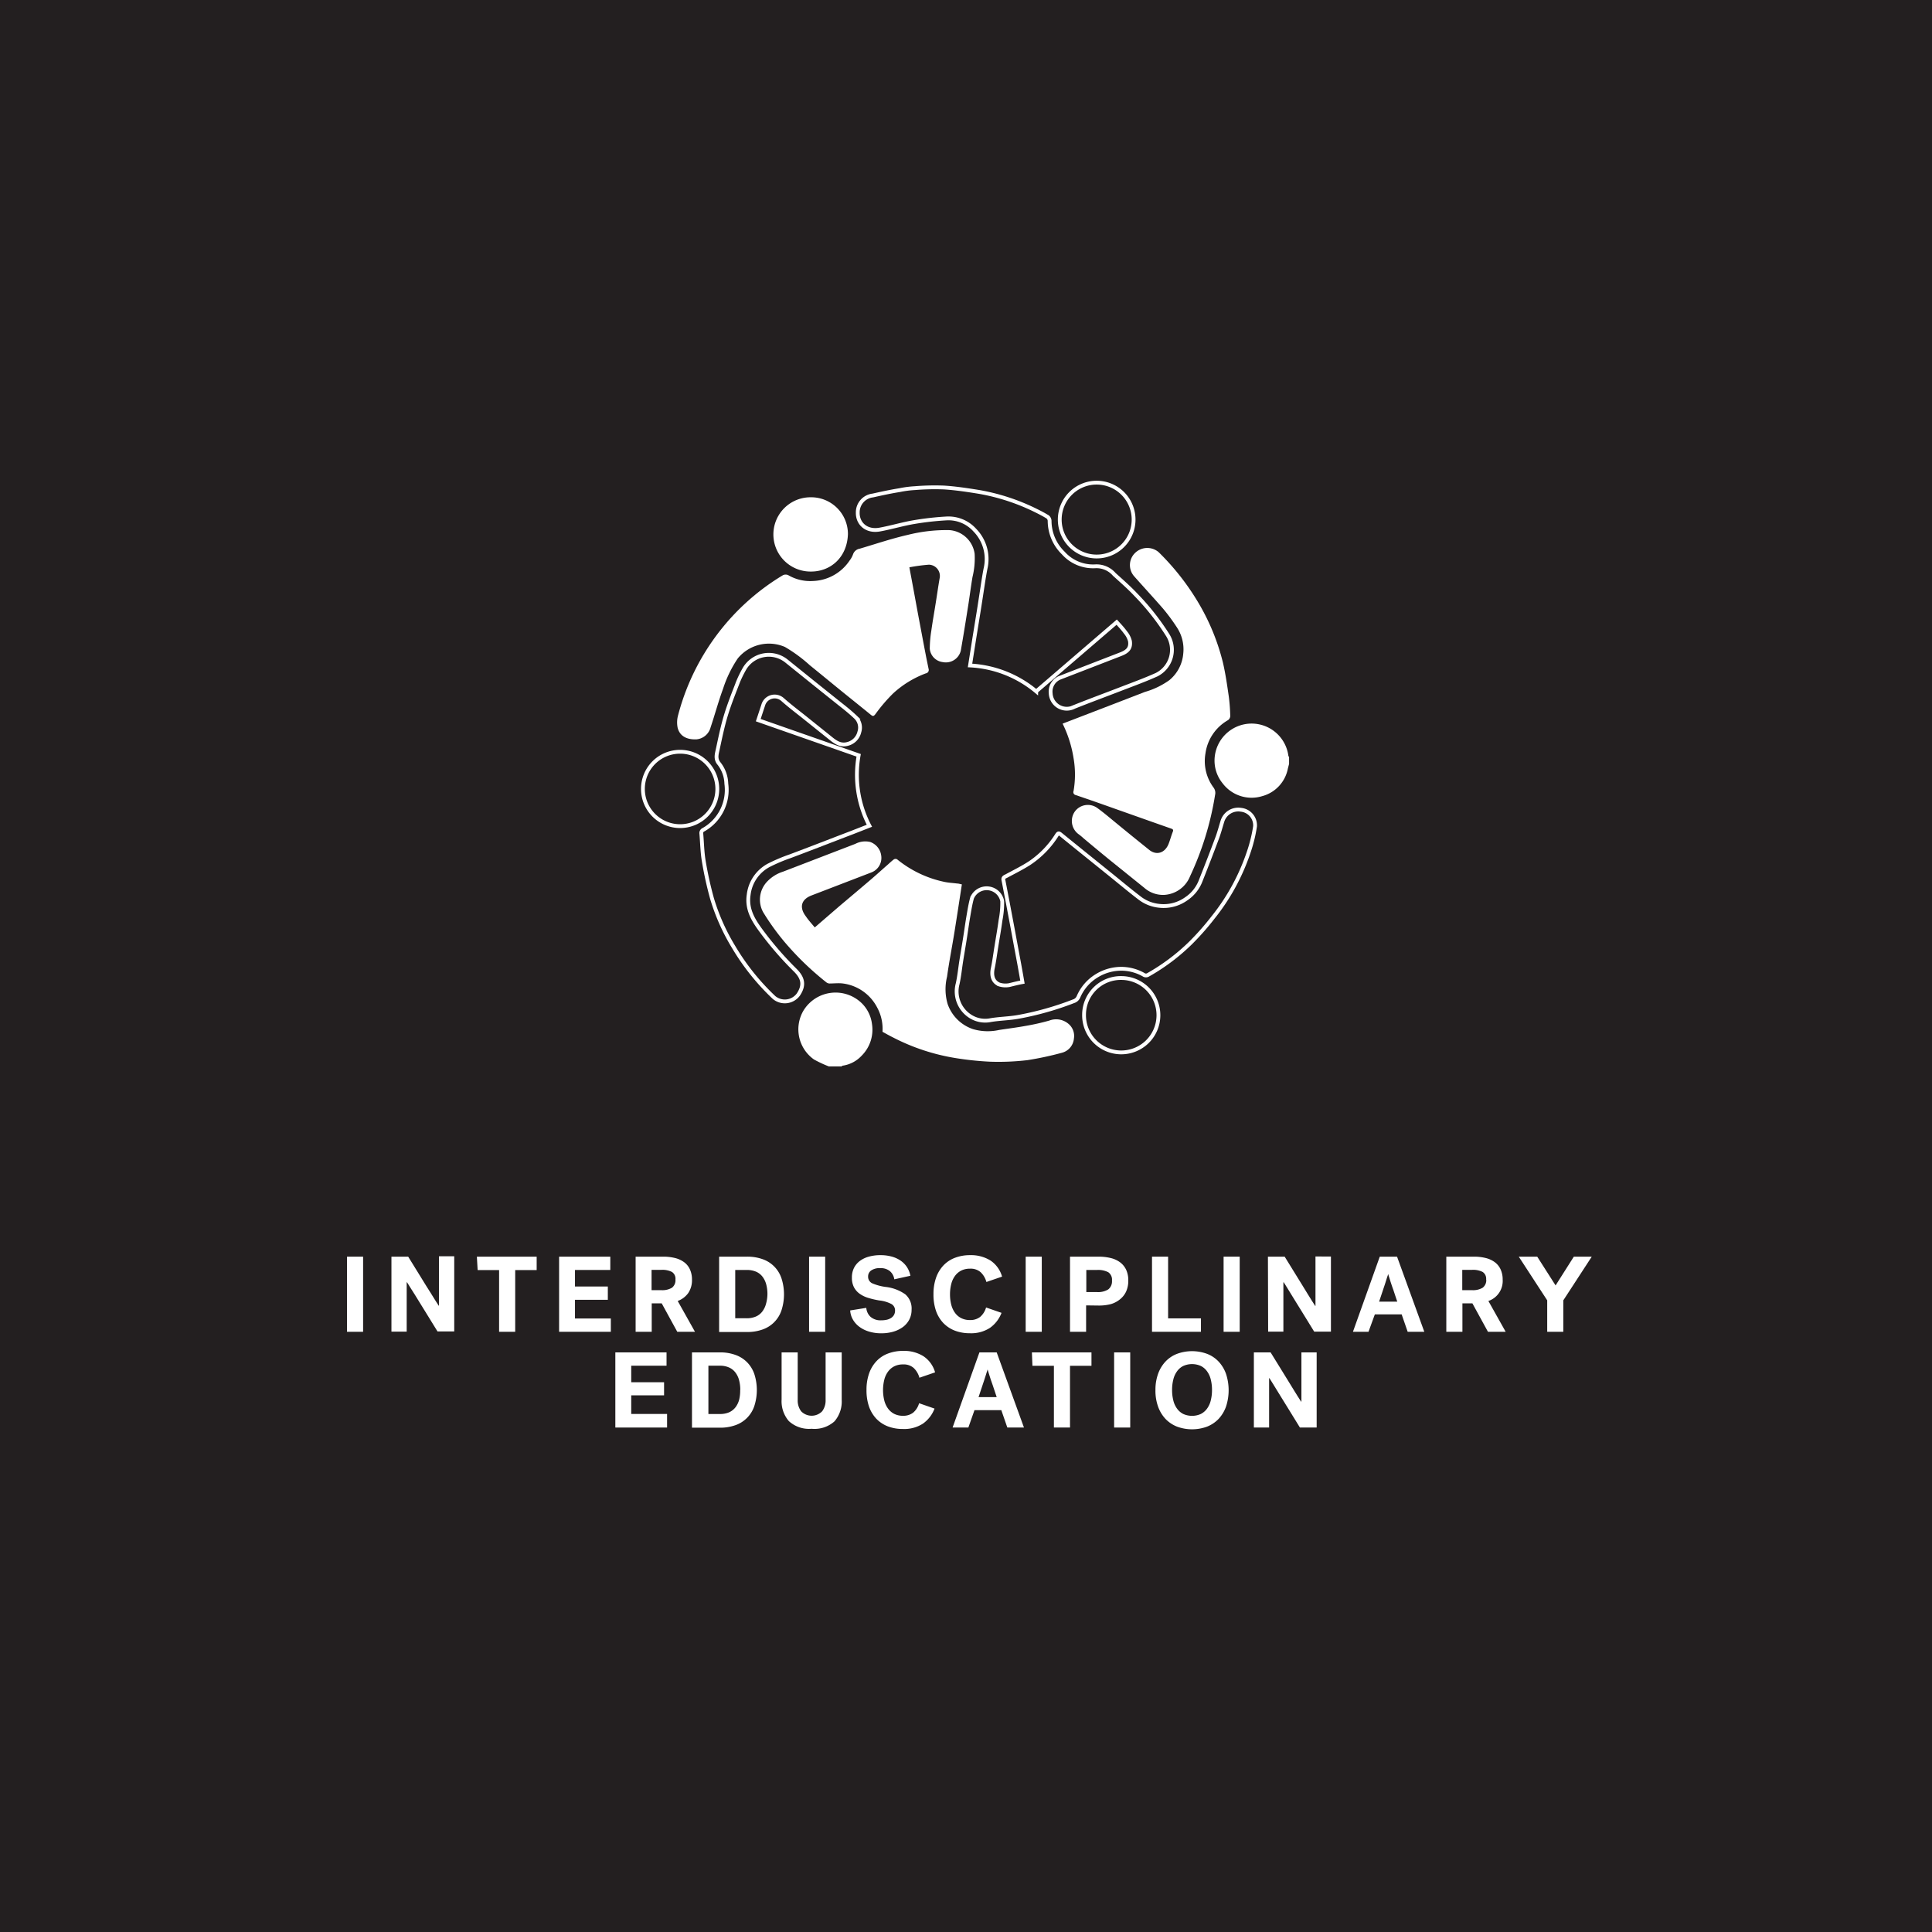 <svg xmlns="http://www.w3.org/2000/svg" viewBox="0 0 360 360"><defs><style>.cls-1{fill:#231f20;}.cls-2{fill:#fff;}.cls-3{fill:none;stroke:#fff;stroke-miterlimit:10;stroke-width:0.71px;}</style></defs><title>CARD</title><g id="BACKGROUND"><rect class="cls-1" width="360" height="360"/></g><g id="LINE_ONE" data-name="LINE ONE"><path class="cls-2" d="M64.66,234.16h3v14h-3Z"/><path class="cls-2" d="M72.94,234.16h3.12l2.32,3.76,1.08,1.75L80.3,241l.8,1.29.64,1h.06v-9.2h2.84v14H81.52l-2.28-3.7-1.07-1.73c-.29-.46-.57-.92-.85-1.38L76.51,240c-.26-.42-.48-.78-.67-1.07h-.06v9.2H72.94Z"/><path class="cls-2" d="M88.86,234.16H100v2.5h-4v11.5h-3v-11.5h-4Z"/><path class="cls-2" d="M104.18,248.16v-14h9.54v2.48h-6.58v3.08h6.12v2.48h-6.12v3.48h6.68v2.48Z"/><path class="cls-2" d="M128.94,238.42a4.26,4.26,0,0,1-.71,2.54,4.21,4.21,0,0,1-1.95,1.46l3.22,5.74h-3.3l-2.9-5.3h-1.86v5.3h-3v-14h5.12a8.89,8.89,0,0,1,2.21.25,4.78,4.78,0,0,1,1.69.77,3.39,3.39,0,0,1,1.08,1.32A4.47,4.47,0,0,1,128.94,238.42Zm-3.08,0a1.51,1.51,0,0,0-.65-1.41,3.91,3.91,0,0,0-2-.39h-1.8v3.78h1.8a3.48,3.48,0,0,0,2-.45A1.74,1.74,0,0,0,125.86,238.44Z"/><path class="cls-2" d="M134,234.16h5.22a8.36,8.36,0,0,1,2.88.47,5.66,5.66,0,0,1,3.51,3.55,9.68,9.68,0,0,1,0,6,5.66,5.66,0,0,1-3.51,3.55,8.36,8.36,0,0,1-2.88.47H134Zm9,7a7,7,0,0,0-.23-1.85,4.07,4.07,0,0,0-.7-1.43,3,3,0,0,0-1.19-.92,4.26,4.26,0,0,0-1.72-.32H137v9h2.12a4.26,4.26,0,0,0,1.72-.32,3,3,0,0,0,1.19-.92,4.07,4.07,0,0,0,.7-1.43A7,7,0,0,0,143,241.16Z"/><path class="cls-2" d="M150.76,234.16h3v14h-3Z"/><path class="cls-2" d="M161.76,237.84a1.34,1.34,0,0,0,.78,1.29,9.48,9.48,0,0,0,2.48.67,7.86,7.86,0,0,1,3.67,1.38,3.48,3.48,0,0,1,1.17,2.86,3.92,3.92,0,0,1-.42,1.83,4.07,4.07,0,0,1-1.17,1.38,5.65,5.65,0,0,1-1.79.88,7.77,7.77,0,0,1-2.26.31,7.68,7.68,0,0,1-2.38-.35,5.66,5.66,0,0,1-1.8-.93,4.41,4.41,0,0,1-1.16-1.36,3.81,3.81,0,0,1-.46-1.62l3-.48a2.56,2.56,0,0,0,.79,1.67,2.84,2.84,0,0,0,2,.65,4.61,4.61,0,0,0,1-.1,2.52,2.52,0,0,0,.82-.33,1.66,1.66,0,0,0,.55-.57,1.63,1.63,0,0,0,.2-.82,1.35,1.35,0,0,0-.65-1.2,6.31,6.31,0,0,0-2.29-.68,16.15,16.15,0,0,1-2-.46,5.47,5.47,0,0,1-1.63-.77,3.51,3.51,0,0,1-1.08-1.22,3.76,3.76,0,0,1-.39-1.79,3.93,3.93,0,0,1,.4-1.84,3.72,3.72,0,0,1,1.12-1.31,5,5,0,0,1,1.7-.79,8,8,0,0,1,2.14-.26,7.71,7.71,0,0,1,2,.25,5.51,5.51,0,0,1,1.67.74,4.36,4.36,0,0,1,1.21,1.21,4.49,4.49,0,0,1,.66,1.64l-3,.66a2.45,2.45,0,0,0-.82-1.52,2.67,2.67,0,0,0-1.78-.56,2.78,2.78,0,0,0-1.69.42A1.33,1.33,0,0,0,161.76,237.84Z"/><path class="cls-2" d="M173.94,241.16a9.12,9.12,0,0,1,.48-3.07,6.39,6.39,0,0,1,1.37-2.29,5.75,5.75,0,0,1,2.16-1.43,7.82,7.82,0,0,1,2.85-.49,6.83,6.83,0,0,1,3.76,1,5.35,5.35,0,0,1,2.16,3l-2.92,1a3.92,3.92,0,0,0-1.08-1.83,2.82,2.82,0,0,0-2-.65,3.51,3.51,0,0,0-1.62.36,3.26,3.26,0,0,0-1.16,1,4.28,4.28,0,0,0-.69,1.51,7.71,7.71,0,0,0-.23,1.92,7.63,7.63,0,0,0,.23,1.91,4.45,4.45,0,0,0,.69,1.51,3.19,3.19,0,0,0,1.16,1,3.54,3.54,0,0,0,1.64.36,2.94,2.94,0,0,0,1.89-.58,3.57,3.57,0,0,0,1.11-1.76l2.88,1a6.07,6.07,0,0,1-2.16,2.8,6.42,6.42,0,0,1-3.76,1,7.7,7.7,0,0,1-2.79-.49,5.94,5.94,0,0,1-2.14-1.42,6.3,6.3,0,0,1-1.37-2.29A9.26,9.26,0,0,1,173.94,241.16Z"/><path class="cls-2" d="M191.12,234.16h3v14h-3Z"/><path class="cls-2" d="M202.38,243.24v4.92h-3v-14h5.32a9.4,9.4,0,0,1,2.28.26,4.81,4.81,0,0,1,1.74.8,3.7,3.7,0,0,1,1.12,1.38,4.61,4.61,0,0,1,.4,2,4.87,4.87,0,0,1-.41,2.07,4,4,0,0,1-1.14,1.44A4.83,4.83,0,0,1,207,243a8.76,8.76,0,0,1-2.24.27Zm4.82-4.62a1.68,1.68,0,0,0-.69-1.56,4.11,4.11,0,0,0-2.09-.42h-2v4.12h2a3.6,3.6,0,0,0,2.09-.5A1.9,1.9,0,0,0,207.2,238.62Z"/><path class="cls-2" d="M214.66,234.16h3v11.5h6.12v2.5h-9.12Z"/><path class="cls-2" d="M228,234.16h3v14h-3Z"/><path class="cls-2" d="M236.26,234.16h3.12l2.32,3.76,1.08,1.75.84,1.37.8,1.29.64,1h.06v-9.2H248v14h-3.12l-2.28-3.7-1.07-1.73c-.29-.46-.57-.92-.85-1.38l-.81-1.32c-.26-.42-.48-.78-.67-1.07h-.06v9.2h-2.84Z"/><path class="cls-2" d="M265.4,248.16h-3.1l-1.12-3.24h-5L255,248.16H252.1l5-14h3.22Zm-6.76-10.72c0,.11-.07.26-.14.47s-.14.44-.22.7-.17.54-.27.84-.2.59-.29.87c-.23.69-.48,1.43-.74,2.22h3.38c-.27-.79-.51-1.53-.74-2.22-.15-.4-.26-.73-.35-1s-.17-.51-.24-.75-.14-.46-.21-.67a4,4,0,0,1-.14-.47Z"/><path class="cls-2" d="M280,238.42a3.94,3.94,0,0,1-2.66,4l3.22,5.74h-3.3l-2.9-5.3h-1.86v5.3h-3v-14h5.12a8.89,8.89,0,0,1,2.21.25,4.78,4.78,0,0,1,1.69.77,3.48,3.48,0,0,1,1.08,1.32A4.47,4.47,0,0,1,280,238.42Zm-3.08,0a1.51,1.51,0,0,0-.65-1.41,3.91,3.91,0,0,0-2-.39h-1.8v3.78h1.8a3.48,3.48,0,0,0,2-.45A1.74,1.74,0,0,0,276.94,238.44Z"/><path class="cls-2" d="M288.3,242.3l-5.3-8.14h3.44l3.42,5.36,3.4-5.36h3.34l-5.3,8.14v5.86h-3Z"/></g><g id="LINE_TWO" data-name="LINE TWO"><path class="cls-2" d="M114.66,266V252h9.54v2.48h-6.58v3.08h6.12V260h-6.12v3.47h6.68V266Z"/><path class="cls-2" d="M128.94,252h5.22a8.13,8.13,0,0,1,2.88.47,5.73,5.73,0,0,1,2.16,1.36,5.83,5.83,0,0,1,1.35,2.18,9.71,9.71,0,0,1,0,6,5.66,5.66,0,0,1-3.51,3.55,8.36,8.36,0,0,1-2.88.47h-5.22Zm9,7a7,7,0,0,0-.23-1.85,4,4,0,0,0-.7-1.43,3,3,0,0,0-1.19-.92,4.1,4.1,0,0,0-1.72-.32H132v9h2.12a4.26,4.26,0,0,0,1.72-.31,3.11,3.11,0,0,0,1.19-.92,4.07,4.07,0,0,0,.7-1.43A7.1,7.1,0,0,0,137.92,259Z"/><path class="cls-2" d="M151.24,266.23a5.56,5.56,0,0,1-4.26-1.44,5.67,5.67,0,0,1-1.34-4V252h3v8.86a3.35,3.35,0,0,0,.64,2.11,2.73,2.73,0,0,0,3.92,0,3.35,3.35,0,0,0,.64-2.11V252h3v8.84a5.67,5.67,0,0,1-1.34,4A5.56,5.56,0,0,1,151.24,266.23Z"/><path class="cls-2" d="M161.46,259a9.12,9.12,0,0,1,.48-3.07,6.39,6.39,0,0,1,1.37-2.29,5.64,5.64,0,0,1,2.16-1.43,7.82,7.82,0,0,1,2.85-.49,6.75,6.75,0,0,1,3.76,1,5.32,5.32,0,0,1,2.16,3l-2.92,1a3.92,3.92,0,0,0-1.08-1.83,2.82,2.82,0,0,0-2-.65,3.51,3.51,0,0,0-1.62.36,3.26,3.26,0,0,0-1.16,1,4.28,4.28,0,0,0-.69,1.51,8.09,8.09,0,0,0,0,3.83,4.45,4.45,0,0,0,.69,1.51,3.29,3.29,0,0,0,1.16,1,3.54,3.54,0,0,0,1.64.36,3,3,0,0,0,1.89-.58,3.57,3.57,0,0,0,1.11-1.76l2.88,1a6.07,6.07,0,0,1-2.16,2.8,6.42,6.42,0,0,1-3.76,1,7.7,7.7,0,0,1-2.79-.49,5.94,5.94,0,0,1-2.14-1.42,6.39,6.39,0,0,1-1.37-2.29A9.26,9.26,0,0,1,161.46,259Z"/><path class="cls-2" d="M190.8,266h-3.1l-1.12-3.24h-5L180.44,266H177.5l5-14h3.22ZM184,255.23c0,.1-.07.26-.14.47s-.14.44-.22.7-.17.54-.27.84l-.29.87c-.23.69-.47,1.43-.74,2.22h3.38c-.27-.79-.51-1.53-.74-2.22-.15-.4-.26-.73-.35-1s-.17-.51-.24-.75-.14-.47-.21-.67-.11-.37-.14-.47Z"/><path class="cls-2" d="M192.28,252h11.1v2.5h-4V266h-3v-11.5h-4Z"/><path class="cls-2" d="M207.6,252h3v14h-3Z"/><path class="cls-2" d="M215.3,259a8.79,8.79,0,0,1,.49-3,6.55,6.55,0,0,1,1.38-2.29,5.82,5.82,0,0,1,2.15-1.44,8.09,8.09,0,0,1,5.6,0,5.82,5.82,0,0,1,2.15,1.44,6.55,6.55,0,0,1,1.38,2.29,9.74,9.74,0,0,1,0,6.1,6.64,6.64,0,0,1-1.38,2.29,6.07,6.07,0,0,1-2.15,1.44,8.09,8.09,0,0,1-5.6,0,6.07,6.07,0,0,1-2.15-1.44,6.64,6.64,0,0,1-1.38-2.29A8.83,8.83,0,0,1,215.3,259Zm3.1,0a8,8,0,0,0,.23,1.95,4.33,4.33,0,0,0,.69,1.52,3.24,3.24,0,0,0,1.16,1,4,4,0,0,0,3.28,0,3.24,3.24,0,0,0,1.16-1,4.33,4.33,0,0,0,.69-1.52,8,8,0,0,0,.23-1.95,7.9,7.9,0,0,0-.23-1.95,4.25,4.25,0,0,0-.69-1.52,3.14,3.14,0,0,0-1.16-1,4,4,0,0,0-3.28,0,3.14,3.14,0,0,0-1.16,1,4.25,4.25,0,0,0-.69,1.52A7.9,7.9,0,0,0,218.4,259Z"/><path class="cls-2" d="M233.64,252h3.12l2.32,3.76c.44.7.8,1.29,1.08,1.75l.84,1.37.8,1.29.64,1h.06V252h2.84v14h-3.12l-2.28-3.7-1.07-1.73c-.29-.46-.57-.92-.85-1.38l-.81-1.32c-.26-.42-.48-.78-.67-1.07h-.06V266h-2.84Z"/></g><g id="ICON"><path class="cls-2" d="M154.44,198.71a22,22,0,0,1-2.78-1.3,6.88,6.88,0,0,1-1.94-9.11,7,7,0,0,1,11-1.22,6.6,6.6,0,0,1,1.76,3.72,6.84,6.84,0,0,1-1.93,5.92,6,6,0,0,1-3.58,1.86s-.1.08-.16.13Z"/><path class="cls-2" d="M240.2,142.34l-.22.85a6.61,6.61,0,0,1-4.79,5.16,6.76,6.76,0,0,1-7.38-2.4,6.67,6.67,0,0,1-1.5-4.18,6.91,6.91,0,0,1,13.76-.94c0,.08.09.15.13.23Z"/><path class="cls-3" d="M180.75,124c.28-1.78.55-3.46.81-5.13l.78-4.81c.22-1.37.43-2.75.64-4.12s.4-2.67.66-4a7.71,7.71,0,0,0-2-7.16,6.59,6.59,0,0,0-5.19-2.18,54.63,54.63,0,0,0-6.11.68c-2.15.36-4.25,1-6.38,1.39-2.47.47-4.17-1.07-4.13-3.15a3.16,3.16,0,0,1,2.8-3.19c1.65-.37,3.31-.73,5-1a19.23,19.23,0,0,1,2.83-.37,45.12,45.12,0,0,1,5.45-.12c2.18.14,4.35.47,6.52.82a38.94,38.94,0,0,1,10.65,3.5c.73.36,1.46.74,2.15,1.17a1,1,0,0,1,.35.72,8.38,8.38,0,0,0,2.55,6,7.44,7.44,0,0,0,6,2.47,4.38,4.38,0,0,1,3.5,1.51c1.36,1.23,2.75,2.44,4,3.77a45.71,45.71,0,0,1,6,7.61,5.18,5.18,0,0,1-2.1,7.3c-2,.9-4,1.64-6.07,2.43-3.09,1.2-6.2,2.34-9.28,3.57a3,3,0,0,1-4.4-2.53,2.78,2.78,0,0,1,1.78-2.92l11.29-4.37c1.34-.52,1.88-1.17,1.7-2.43a4.06,4.06,0,0,0-.84-1.62c-.47-.65-1-1.22-1.63-1.91l-15,12.9A20.84,20.84,0,0,0,180.75,124Z"/><path class="cls-3" d="M190.52,183c-.19-1.11-.39-2.22-.59-3.33-.37-2-.75-4-1.13-6.08-.33-1.77-.67-3.55-1-5.32-.28-1.43-.55-2.86-.83-4.29-.1-.51.29-.6.63-.78,1.43-.77,2.89-1.49,4.25-2.37a17.53,17.53,0,0,0,5.1-5.26c.2-.3.32-.38.64-.13,2.91,2.37,5.83,4.71,8.75,7.07,2,1.6,3.95,3.25,6,4.82a7.14,7.14,0,0,0,3.7,1.46,7.24,7.24,0,0,0,5-1.31,7.08,7.08,0,0,0,2.6-3.15c1.08-2.71,2.13-5.42,3.15-8.15.38-1,.67-2.12,1-3.18a3.09,3.09,0,0,1,3.45-2.11,2.92,2.92,0,0,1,2.62,3.09,27.49,27.49,0,0,1-1.19,4.83A39.46,39.46,0,0,1,226,171a48.53,48.53,0,0,1-4.14,4.69,37.82,37.82,0,0,1-8,6,.78.78,0,0,1-.65,0,8.48,8.48,0,0,0-4.11-1.17,8.72,8.72,0,0,0-4.6,1.22,8.49,8.49,0,0,0-3.54,4,1.46,1.46,0,0,1-.92.83,56.06,56.06,0,0,1-10.14,2.88c-1.74.33-3.53.34-5.28.63a5.11,5.11,0,0,1-3.81-.7,5.5,5.5,0,0,1-2.36-6.09c.31-1.42.45-2.88.68-4.33.2-1.26.42-2.51.62-3.77.23-1.42.42-2.85.66-4.27.21-1.2.39-2.42.72-3.6a2.95,2.95,0,0,1,5.62.61,16.57,16.57,0,0,1-.31,3.5c-.22,1.65-.52,3.3-.78,4.95-.22,1.35-.39,2.71-.67,4.05s0,2.47,1.16,3a3.81,3.81,0,0,0,1.91.13C188.86,183.37,189.63,183.16,190.52,183Z"/><path class="cls-3" d="M141.29,134.19,160,140.74A20.57,20.57,0,0,0,162,153.87l-3.14,1.23c-3.88,1.48-7.76,3-11.64,4.45a31.79,31.79,0,0,0-4,1.7,7.16,7.16,0,0,0-3.72,5.51c-.38,2.58.78,4.57,2.2,6.51a62.4,62.4,0,0,0,6.47,7.5c1.58,1.56,1.68,2.91.59,4.55a3.13,3.13,0,0,1-4.54.54,43.34,43.34,0,0,1-7.55-9.45,38.54,38.54,0,0,1-4-9,67.58,67.58,0,0,1-1.54-7c-.28-1.68-.3-3.39-.45-5.09a.67.67,0,0,1,.4-.71,8.53,8.53,0,0,0,4.26-8.58A6.37,6.37,0,0,0,134,142.3c-.75-.88-.45-1.78-.26-2.66.46-2.15.9-4.31,1.54-6.41s1.5-4.24,2.31-6.33a21.38,21.38,0,0,1,1.14-2.3,5.25,5.25,0,0,1,7.81-1.43l5.09,4.1c1.67,1.34,3.35,2.68,5,4,1,.78,1.94,1.55,2.83,2.4a2.67,2.67,0,0,1,.67,2.71,3,3,0,0,1-2.17,2.23c-1.44.41-2.42-.42-3.42-1.23l-4.93-3.95c-1.27-1-2.57-2-3.8-3.09a2.21,2.21,0,0,0-3.58,1C141.92,132.28,141.61,133.23,141.29,134.19Z"/><path class="cls-2" d="M169.45,105.71c.27,1.47.53,2.83.78,4.2.37,2,.73,4,1.11,6s.78,4.15,1.18,6.22c.16.84.34,1.67.51,2.51a.64.64,0,0,1-.51.83,18.62,18.62,0,0,0-6.08,3.72,30.44,30.44,0,0,0-3.3,3.85c-.34.45-.49.46-.89.14-1.93-1.58-3.88-3.13-5.81-4.7s-3.66-3-5.53-4.51a27.58,27.58,0,0,0-4.65-3.42,7.5,7.5,0,0,0-8.79,2.14,22.25,22.25,0,0,0-2.74,5.66c-.87,2.36-1.52,4.8-2.32,7.18a3,3,0,0,1-2.65,2.24c-1.85.07-3.11-.65-3.49-2.16a5,5,0,0,1,.09-2.36,43.23,43.23,0,0,1,12.71-21,42.79,42.79,0,0,1,6.82-5.07,1.15,1.15,0,0,1,1,0,8.11,8.11,0,0,0,4.61,1.08,8.55,8.55,0,0,0,6.81-3.81,4.2,4.2,0,0,0,.66-1.21,1.59,1.59,0,0,1,1.23-1c3-.89,5.92-1.88,8.94-2.57a29.51,29.51,0,0,1,7.78-.89,5.12,5.12,0,0,1,4.69,4.41,14.68,14.68,0,0,1-.4,4.33c-.28,1.65-.49,3.31-.75,5-.46,2.91-.92,5.82-1.43,8.72a2.86,2.86,0,0,1-3.37,2.13,2.75,2.75,0,0,1-2.41-2.51,22.3,22.3,0,0,1,.29-3.36c.24-1.72.55-3.43.82-5.15.25-1.54.46-3.08.73-4.61a2.1,2.1,0,0,0-2-2.52A33.42,33.42,0,0,0,169.45,105.71Z"/><path class="cls-2" d="M151.82,172.81l4.53-3.91c1.82-1.54,3.65-3.07,5.46-4.62,1.19-1,2.36-2.07,3.54-3.1.41-.36.79-.74,1.23-1.06a.6.6,0,0,1,.58,0,20.61,20.61,0,0,0,8.69,4.18c.81.19,1.66.22,2.49.33.3,0,.59.11.89.16-.46,3-.9,5.89-1.37,8.82s-1,5.58-1.39,8.38a9.81,9.81,0,0,0,.11,5.1,7.54,7.54,0,0,0,4.75,4.68,9.77,9.77,0,0,0,4.83.15c1.63-.25,3.27-.45,4.9-.75a42.35,42.35,0,0,0,4.46-1,3.55,3.55,0,0,1,3.48.53,2.94,2.94,0,0,1,1.11,2.81,3,3,0,0,1-2.25,2.66,59.13,59.13,0,0,1-6.39,1.37,46,46,0,0,1-7,.29,57.19,57.19,0,0,1-6.39-.67,38.66,38.66,0,0,1-11.64-3.83c-.67-.33-1.32-.7-2-1.07a8.29,8.29,0,0,0-1-4.54,8.4,8.4,0,0,0-6.35-4.46c-.84-.11-1.71,0-2.56,0a1.08,1.08,0,0,1-.62-.27,54.45,54.45,0,0,1-7.61-7.34,45,45,0,0,1-4.11-5.7,4.87,4.87,0,0,1,.72-5.64,7,7,0,0,1,3-1.89l13.47-5.18a4,4,0,0,1,2.77-.35,3.11,3.11,0,0,1,2.05,2.53,2.89,2.89,0,0,1-1.82,3.14l-11.16,4.29c-1.93.74-2.34,2.22-1.05,3.91C150.61,171.42,151.22,172.09,151.82,172.81Z"/><path class="cls-2" d="M198,134.84l3.07-1.18q6.13-2.35,12.27-4.73a14.84,14.84,0,0,0,4.55-2.19,7.16,7.16,0,0,0,2.59-4.92,7.39,7.39,0,0,0-1.16-4.88,35.1,35.1,0,0,0-2.61-3.54c-1.74-2-3.59-4-5.36-6a3.15,3.15,0,0,1,.2-4.41,3.26,3.26,0,0,1,4.34-.11A46,46,0,0,1,223.7,113a41.14,41.14,0,0,1,4.17,10.44c.49,2.09.79,4.23,1.1,6.36a34.08,34.08,0,0,1,.27,3.64,1,1,0,0,1-.42.75,8.46,8.46,0,0,0-4.2,6.2,8.26,8.26,0,0,0,1.52,6.38,1.64,1.64,0,0,1,.27,1.36,56.36,56.36,0,0,1-4.66,15.15,5.52,5.52,0,0,1-4.82,3.47,5.26,5.26,0,0,1-3.71-1.32l-6.49-5.23c-1.62-1.32-3.22-2.65-4.83-4a10.9,10.9,0,0,0-.92-.76,3.05,3.05,0,0,1-.75-4.15,3,3,0,0,1,4.21-.75c1.25.9,2.42,1.91,3.61,2.88,2,1.65,4.06,3.31,6.1,4.95,1.37,1.09,2.95.56,3.61-1.15.28-.71.47-1.46.75-2.17.18-.43.07-.54-.35-.68-3.46-1.21-6.91-2.44-10.37-3.66q-3.66-1.31-7.34-2.56a.55.55,0,0,1-.41-.75,17.83,17.83,0,0,0,0-6.14A22.27,22.27,0,0,0,198,134.84Z"/><path class="cls-3" d="M119.8,147a6.92,6.92,0,0,1,6.92-6.92A6.93,6.93,0,1,1,119.8,147Z"/><path class="cls-3" d="M209,182.24a6.93,6.93,0,1,1-7,6.73A6.85,6.85,0,0,1,209,182.24Z"/><path class="cls-2" d="M158,99.5c-.13,4.36-3.25,7.06-7,7a6.92,6.92,0,0,1,.06-13.84A6.85,6.85,0,0,1,158,99.5Z"/><path class="cls-3" d="M197.47,96.89a6.88,6.88,0,1,1,13.75.29,6.88,6.88,0,0,1-13.75-.29Z"/></g></svg>